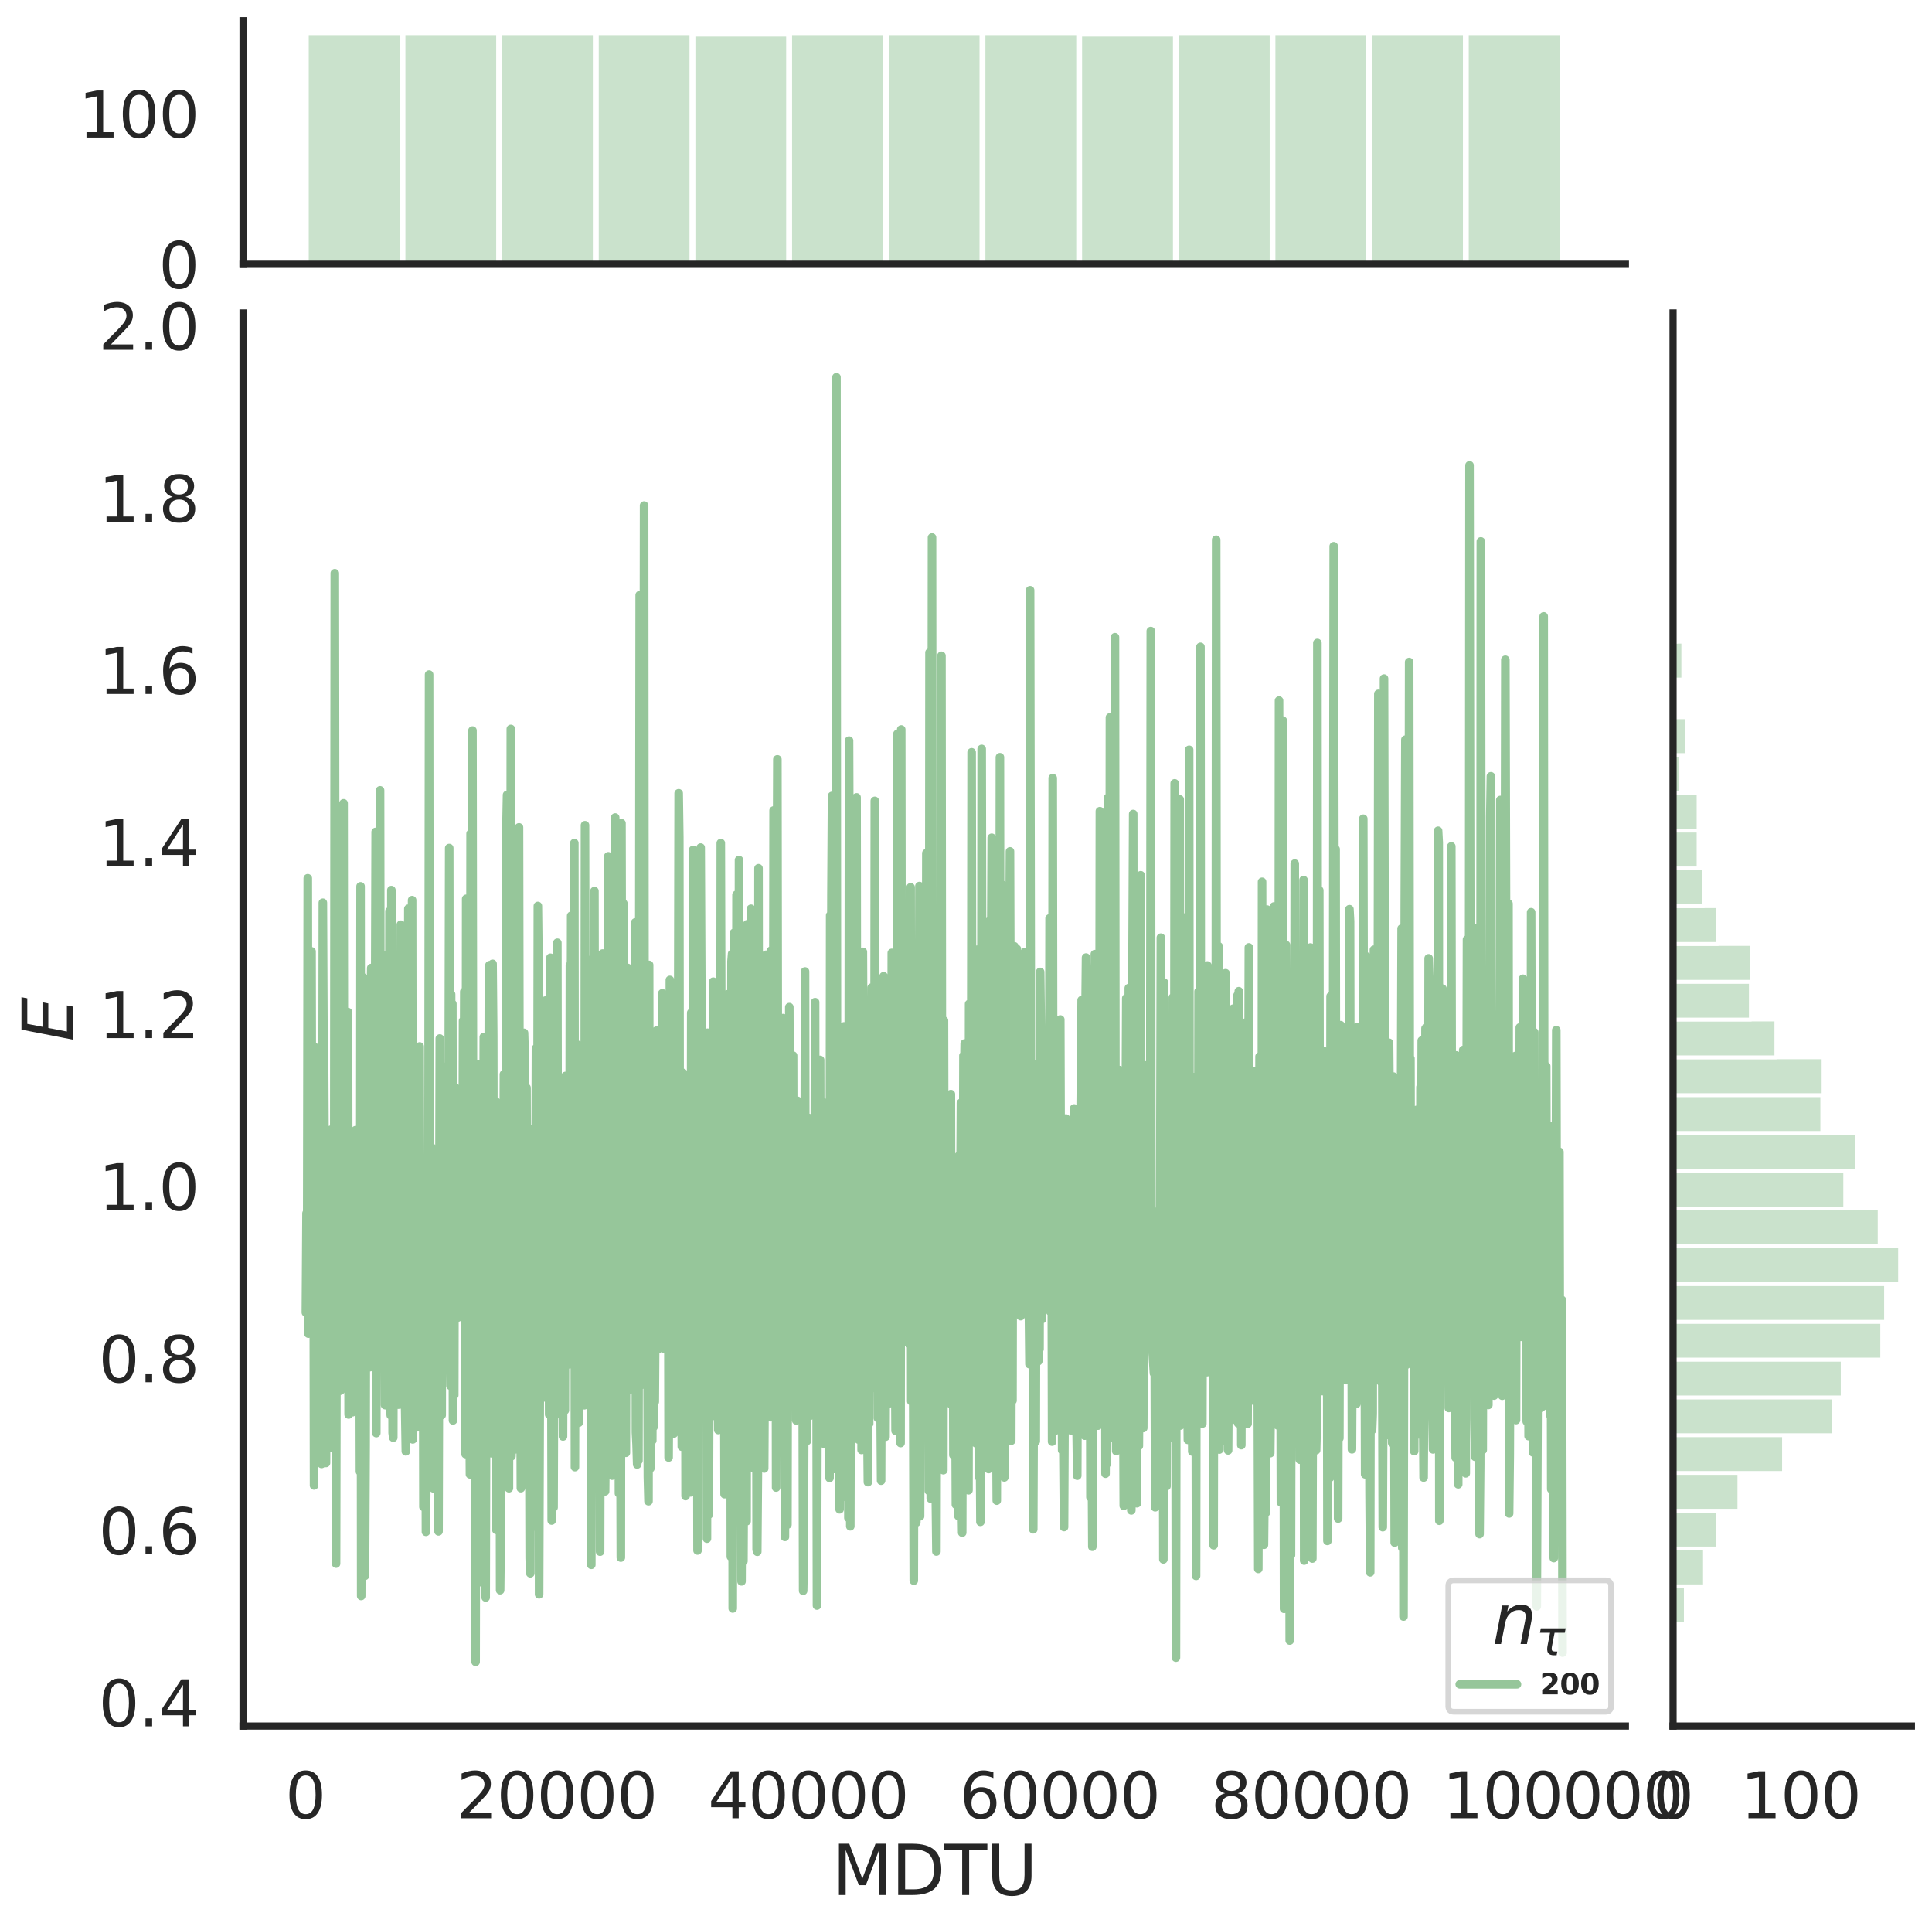 <?xml version="1.0" encoding="utf-8" standalone="no"?>
<!DOCTYPE svg PUBLIC "-//W3C//DTD SVG 1.1//EN"
  "http://www.w3.org/Graphics/SVG/1.1/DTD/svg11.dtd">
<svg height="674.159pt" version="1.1" viewBox="0 0 674.984 674.159" width="674.984pt" xmlns="http://www.w3.org/2000/svg" xmlns:xlink="http://www.w3.org/1999/xlink">
 <defs>
  <style type="text/css">*{stroke-linecap:butt;stroke-linejoin:round;}</style>
 </defs>
 <g id="figure_1">
  <g id="patch_1">
   <path d="M 0 674.159 
L 674.984 674.159 
L 674.984 0 
L 0 0 
z
" style="fill:#ffffff;"/>
  </g>
  <g id="axes_1">
   <g id="patch_2">
    <path d="M 84.914 602.94 
L 567.864 602.94 
L 567.864 109.327 
L 84.914 109.327 
z
" style="fill:none;"/>
   </g>
   <g id="matplotlib.axis_1">
    <g id="xtick_1">
     <g id="text_1">
      <!-- 0 -->
      <g style="fill:#262626;" transform="translate(99.648 635.157)scale(0.22 -0.22)">
       <defs>
        <path d="M 2034 4250 
Q 1547 4250 1301 3770 
Q 1056 3291 1056 2328 
Q 1056 1369 1301 889 
Q 1547 409 2034 409 
Q 2525 409 2770 889 
Q 3016 1369 3016 2328 
Q 3016 3291 2770 3770 
Q 2525 4250 2034 4250 
z
M 2034 4750 
Q 2819 4750 3233 4129 
Q 3647 3509 3647 2328 
Q 3647 1150 3233 529 
Q 2819 -91 2034 -91 
Q 1250 -91 836 529 
Q 422 1150 422 2328 
Q 422 3509 836 4129 
Q 1250 4750 2034 4750 
z
" id="DejaVuSans-30" transform="scale(0.016)"/>
       </defs>
       <use xlink:href="#DejaVuSans-30"/>
      </g>
     </g>
    </g>
    <g id="xtick_2">
     <g id="text_2">
      <!-- 20000 -->
      <g style="fill:#262626;" transform="translate(159.506 635.157)scale(0.22 -0.22)">
       <defs>
        <path d="M 1228 531 
L 3431 531 
L 3431 0 
L 469 0 
L 469 531 
Q 828 903 1448 1529 
Q 2069 2156 2228 2338 
Q 2531 2678 2651 2914 
Q 2772 3150 2772 3378 
Q 2772 3750 2511 3984 
Q 2250 4219 1831 4219 
Q 1534 4219 1204 4116 
Q 875 4013 500 3803 
L 500 4441 
Q 881 4594 1212 4672 
Q 1544 4750 1819 4750 
Q 2544 4750 2975 4387 
Q 3406 4025 3406 3419 
Q 3406 3131 3298 2873 
Q 3191 2616 2906 2266 
Q 2828 2175 2409 1742 
Q 1991 1309 1228 531 
z
" id="DejaVuSans-32" transform="scale(0.016)"/>
       </defs>
       <use xlink:href="#DejaVuSans-32"/>
       <use x="63.623" xlink:href="#DejaVuSans-30"/>
       <use x="127.246" xlink:href="#DejaVuSans-30"/>
       <use x="190.869" xlink:href="#DejaVuSans-30"/>
       <use x="254.492" xlink:href="#DejaVuSans-30"/>
      </g>
     </g>
    </g>
    <g id="xtick_3">
     <g id="text_3">
      <!-- 40000 -->
      <g style="fill:#262626;" transform="translate(247.359 635.157)scale(0.22 -0.22)">
       <defs>
        <path d="M 2419 4116 
L 825 1625 
L 2419 1625 
L 2419 4116 
z
M 2253 4666 
L 3047 4666 
L 3047 1625 
L 3713 1625 
L 3713 1100 
L 3047 1100 
L 3047 0 
L 2419 0 
L 2419 1100 
L 313 1100 
L 313 1709 
L 2253 4666 
z
" id="DejaVuSans-34" transform="scale(0.016)"/>
       </defs>
       <use xlink:href="#DejaVuSans-34"/>
       <use x="63.623" xlink:href="#DejaVuSans-30"/>
       <use x="127.246" xlink:href="#DejaVuSans-30"/>
       <use x="190.869" xlink:href="#DejaVuSans-30"/>
       <use x="254.492" xlink:href="#DejaVuSans-30"/>
      </g>
     </g>
    </g>
    <g id="xtick_4">
     <g id="text_4">
      <!-- 60000 -->
      <g style="fill:#262626;" transform="translate(335.212 635.157)scale(0.22 -0.22)">
       <defs>
        <path d="M 2113 2584 
Q 1688 2584 1439 2293 
Q 1191 2003 1191 1497 
Q 1191 994 1439 701 
Q 1688 409 2113 409 
Q 2538 409 2786 701 
Q 3034 994 3034 1497 
Q 3034 2003 2786 2293 
Q 2538 2584 2113 2584 
z
M 3366 4563 
L 3366 3988 
Q 3128 4100 2886 4159 
Q 2644 4219 2406 4219 
Q 1781 4219 1451 3797 
Q 1122 3375 1075 2522 
Q 1259 2794 1537 2939 
Q 1816 3084 2150 3084 
Q 2853 3084 3261 2657 
Q 3669 2231 3669 1497 
Q 3669 778 3244 343 
Q 2819 -91 2113 -91 
Q 1303 -91 875 529 
Q 447 1150 447 2328 
Q 447 3434 972 4092 
Q 1497 4750 2381 4750 
Q 2619 4750 2861 4703 
Q 3103 4656 3366 4563 
z
" id="DejaVuSans-36" transform="scale(0.016)"/>
       </defs>
       <use xlink:href="#DejaVuSans-36"/>
       <use x="63.623" xlink:href="#DejaVuSans-30"/>
       <use x="127.246" xlink:href="#DejaVuSans-30"/>
       <use x="190.869" xlink:href="#DejaVuSans-30"/>
       <use x="254.492" xlink:href="#DejaVuSans-30"/>
      </g>
     </g>
    </g>
    <g id="xtick_5">
     <g id="text_5">
      <!-- 80000 -->
      <g style="fill:#262626;" transform="translate(423.065 635.157)scale(0.22 -0.22)">
       <defs>
        <path d="M 2034 2216 
Q 1584 2216 1326 1975 
Q 1069 1734 1069 1313 
Q 1069 891 1326 650 
Q 1584 409 2034 409 
Q 2484 409 2743 651 
Q 3003 894 3003 1313 
Q 3003 1734 2745 1975 
Q 2488 2216 2034 2216 
z
M 1403 2484 
Q 997 2584 770 2862 
Q 544 3141 544 3541 
Q 544 4100 942 4425 
Q 1341 4750 2034 4750 
Q 2731 4750 3128 4425 
Q 3525 4100 3525 3541 
Q 3525 3141 3298 2862 
Q 3072 2584 2669 2484 
Q 3125 2378 3379 2068 
Q 3634 1759 3634 1313 
Q 3634 634 3220 271 
Q 2806 -91 2034 -91 
Q 1263 -91 848 271 
Q 434 634 434 1313 
Q 434 1759 690 2068 
Q 947 2378 1403 2484 
z
M 1172 3481 
Q 1172 3119 1398 2916 
Q 1625 2713 2034 2713 
Q 2441 2713 2670 2916 
Q 2900 3119 2900 3481 
Q 2900 3844 2670 4047 
Q 2441 4250 2034 4250 
Q 1625 4250 1398 4047 
Q 1172 3844 1172 3481 
z
" id="DejaVuSans-38" transform="scale(0.016)"/>
       </defs>
       <use xlink:href="#DejaVuSans-38"/>
       <use x="63.623" xlink:href="#DejaVuSans-30"/>
       <use x="127.246" xlink:href="#DejaVuSans-30"/>
       <use x="190.869" xlink:href="#DejaVuSans-30"/>
       <use x="254.492" xlink:href="#DejaVuSans-30"/>
      </g>
     </g>
    </g>
    <g id="xtick_6">
     <g id="text_6">
      <!-- 100000 -->
      <g style="fill:#262626;" transform="translate(503.919 635.157)scale(0.22 -0.22)">
       <defs>
        <path d="M 794 531 
L 1825 531 
L 1825 4091 
L 703 3866 
L 703 4441 
L 1819 4666 
L 2450 4666 
L 2450 531 
L 3481 531 
L 3481 0 
L 794 0 
L 794 531 
z
" id="DejaVuSans-31" transform="scale(0.016)"/>
       </defs>
       <use xlink:href="#DejaVuSans-31"/>
       <use x="63.623" xlink:href="#DejaVuSans-30"/>
       <use x="127.246" xlink:href="#DejaVuSans-30"/>
       <use x="190.869" xlink:href="#DejaVuSans-30"/>
       <use x="254.492" xlink:href="#DejaVuSans-30"/>
       <use x="318.115" xlink:href="#DejaVuSans-30"/>
      </g>
     </g>
    </g>
    <g id="text_7">
     <!-- MDTU -->
     <g style="fill:#262626;" transform="translate(290.683 661.968)scale(0.24 -0.24)">
      <defs>
       <path d="M 628 4666 
L 1569 4666 
L 2759 1491 
L 3956 4666 
L 4897 4666 
L 4897 0 
L 4281 0 
L 4281 4097 
L 3078 897 
L 2444 897 
L 1241 4097 
L 1241 0 
L 628 0 
L 628 4666 
z
" id="DejaVuSans-4d" transform="scale(0.016)"/>
       <path d="M 1259 4147 
L 1259 519 
L 2022 519 
Q 2988 519 3436 956 
Q 3884 1394 3884 2338 
Q 3884 3275 3436 3711 
Q 2988 4147 2022 4147 
L 1259 4147 
z
M 628 4666 
L 1925 4666 
Q 3281 4666 3915 4102 
Q 4550 3538 4550 2338 
Q 4550 1131 3912 565 
Q 3275 0 1925 0 
L 628 0 
L 628 4666 
z
" id="DejaVuSans-44" transform="scale(0.016)"/>
       <path d="M -19 4666 
L 3928 4666 
L 3928 4134 
L 2272 4134 
L 2272 0 
L 1638 0 
L 1638 4134 
L -19 4134 
L -19 4666 
z
" id="DejaVuSans-54" transform="scale(0.016)"/>
       <path d="M 556 4666 
L 1191 4666 
L 1191 1831 
Q 1191 1081 1462 751 
Q 1734 422 2344 422 
Q 2950 422 3222 751 
Q 3494 1081 3494 1831 
L 3494 4666 
L 4128 4666 
L 4128 1753 
Q 4128 841 3676 375 
Q 3225 -91 2344 -91 
Q 1459 -91 1007 375 
Q 556 841 556 1753 
L 556 4666 
z
" id="DejaVuSans-55" transform="scale(0.016)"/>
      </defs>
      <use xlink:href="#DejaVuSans-4d"/>
      <use x="86.279" xlink:href="#DejaVuSans-44"/>
      <use x="163.281" xlink:href="#DejaVuSans-54"/>
      <use x="224.365" xlink:href="#DejaVuSans-55"/>
     </g>
    </g>
   </g>
   <g id="matplotlib.axis_2">
    <g id="ytick_1">
     <g id="text_8">
      <!-- 0.4 -->
      <g style="fill:#262626;" transform="translate(34.428 603.048)scale(0.22 -0.22)">
       <defs>
        <path d="M 684 794 
L 1344 794 
L 1344 0 
L 684 0 
L 684 794 
z
" id="DejaVuSans-2e" transform="scale(0.016)"/>
       </defs>
       <use xlink:href="#DejaVuSans-30"/>
       <use x="63.623" xlink:href="#DejaVuSans-2e"/>
       <use x="95.41" xlink:href="#DejaVuSans-34"/>
      </g>
     </g>
    </g>
    <g id="ytick_2">
     <g id="text_9">
      <!-- 0.6 -->
      <g style="fill:#262626;" transform="translate(34.428 542.939)scale(0.22 -0.22)">
       <use xlink:href="#DejaVuSans-30"/>
       <use x="63.623" xlink:href="#DejaVuSans-2e"/>
       <use x="95.41" xlink:href="#DejaVuSans-36"/>
      </g>
     </g>
    </g>
    <g id="ytick_3">
     <g id="text_10">
      <!-- 0.8 -->
      <g style="fill:#262626;" transform="translate(34.428 482.83)scale(0.22 -0.22)">
       <use xlink:href="#DejaVuSans-30"/>
       <use x="63.623" xlink:href="#DejaVuSans-2e"/>
       <use x="95.41" xlink:href="#DejaVuSans-38"/>
      </g>
     </g>
    </g>
    <g id="ytick_4">
     <g id="text_11">
      <!-- 1.0 -->
      <g style="fill:#262626;" transform="translate(34.428 422.721)scale(0.22 -0.22)">
       <use xlink:href="#DejaVuSans-31"/>
       <use x="63.623" xlink:href="#DejaVuSans-2e"/>
       <use x="95.41" xlink:href="#DejaVuSans-30"/>
      </g>
     </g>
    </g>
    <g id="ytick_5">
     <g id="text_12">
      <!-- 1.2 -->
      <g style="fill:#262626;" transform="translate(34.428 362.613)scale(0.22 -0.22)">
       <use xlink:href="#DejaVuSans-31"/>
       <use x="63.623" xlink:href="#DejaVuSans-2e"/>
       <use x="95.41" xlink:href="#DejaVuSans-32"/>
      </g>
     </g>
    </g>
    <g id="ytick_6">
     <g id="text_13">
      <!-- 1.4 -->
      <g style="fill:#262626;" transform="translate(34.428 302.504)scale(0.22 -0.22)">
       <use xlink:href="#DejaVuSans-31"/>
       <use x="63.623" xlink:href="#DejaVuSans-2e"/>
       <use x="95.41" xlink:href="#DejaVuSans-34"/>
      </g>
     </g>
    </g>
    <g id="ytick_7">
     <g id="text_14">
      <!-- 1.6 -->
      <g style="fill:#262626;" transform="translate(34.428 242.395)scale(0.22 -0.22)">
       <use xlink:href="#DejaVuSans-31"/>
       <use x="63.623" xlink:href="#DejaVuSans-2e"/>
       <use x="95.41" xlink:href="#DejaVuSans-36"/>
      </g>
     </g>
    </g>
    <g id="ytick_8">
     <g id="text_15">
      <!-- 1.8 -->
      <g style="fill:#262626;" transform="translate(34.428 182.287)scale(0.22 -0.22)">
       <use xlink:href="#DejaVuSans-31"/>
       <use x="63.623" xlink:href="#DejaVuSans-2e"/>
       <use x="95.41" xlink:href="#DejaVuSans-38"/>
      </g>
     </g>
    </g>
    <g id="ytick_9">
     <g id="text_16">
      <!-- 2.0 -->
      <g style="fill:#262626;" transform="translate(34.428 122.178)scale(0.22 -0.22)">
       <use xlink:href="#DejaVuSans-32"/>
       <use x="63.623" xlink:href="#DejaVuSans-2e"/>
       <use x="95.41" xlink:href="#DejaVuSans-30"/>
      </g>
     </g>
    </g>
    <g id="text_17">
     <!-- $E$ -->
     <g style="fill:#262626;" transform="translate(25.436 363.813)rotate(-90)scale(0.24 -0.24)">
      <defs>
       <path d="M 1081 4666 
L 4031 4666 
L 3928 4134 
L 1606 4134 
L 1338 2753 
L 3566 2753 
L 3463 2222 
L 1234 2222 
L 909 531 
L 3284 531 
L 3181 0 
L 172 0 
L 1081 4666 
z
" id="DejaVuSans-Oblique-45" transform="scale(0.016)"/>
      </defs>
      <use transform="translate(0 0.094)" xlink:href="#DejaVuSans-Oblique-45"/>
     </g>
    </g>
   </g>
   <g id="line2d_1">
    <path clip-path="url(#pc25e0c9342)" d="M 106.867 458.475 
L 107.086 423.801 
L 107.306 445.148 
L 107.526 306.786 
L 107.745 465.858 
L 107.965 369.511 
L 108.184 390.197 
L 108.404 462.827 
L 108.624 446.44 
L 108.843 332.324 
L 109.063 446.426 
L 109.283 436.352 
L 109.502 380.403 
L 109.722 518.892 
L 109.941 365.762 
L 110.161 384.339 
L 110.381 483.466 
L 110.6 458.834 
L 110.82 461.292 
L 111.04 469.81 
L 111.259 448.93 
L 111.479 501.965 
L 111.918 468.84 
L 112.138 478.004 
L 112.357 511.373 
L 112.577 478.628 
L 112.797 315.336 
L 113.016 365.456 
L 113.236 372.388 
L 113.675 458.652 
L 113.895 511.035 
L 114.114 445.615 
L 114.334 462.464 
L 114.554 447.794 
L 114.773 477.498 
L 114.993 404.302 
L 115.213 504.91 
L 115.432 431.062 
L 115.652 394.61 
L 115.872 505.725 
L 116.091 490.033 
L 116.311 430.966 
L 116.53 433.141 
L 116.75 439.955 
L 116.97 200.232 
L 117.409 546.193 
L 117.629 437.847 
L 118.288 371.516 
L 118.507 482.644 
L 118.727 404.294 
L 118.946 485.774 
L 119.166 419.922 
L 119.386 418.524 
L 119.605 361.843 
L 119.825 344.858 
L 120.045 280.605 
L 120.264 478.675 
L 120.484 464.831 
L 120.923 356.24 
L 121.143 426.277 
L 121.582 353.535 
L 121.802 494.112 
L 122.021 442.612 
L 122.241 476.058 
L 122.461 434.212 
L 122.68 445.506 
L 122.9 415.651 
L 123.119 493.321 
L 123.339 479.798 
L 123.559 397.736 
L 123.778 457.301 
L 123.998 438.629 
L 124.218 394.793 
L 124.437 446.124 
L 124.657 445.528 
L 124.876 490.676 
L 125.535 425.11 
L 125.755 514.032 
L 125.975 309.606 
L 126.194 557.506 
L 126.414 481.043 
L 126.634 463.437 
L 126.853 341.405 
L 127.512 550.46 
L 127.732 504.789 
L 127.951 384.838 
L 128.391 451.609 
L 128.61 400.972 
L 128.83 416.219 
L 129.049 379.243 
L 129.269 477.562 
L 129.489 350.765 
L 129.708 338.132 
L 129.928 414.081 
L 130.148 430.106 
L 130.367 356.758 
L 130.587 359.155 
L 130.807 381.108 
L 131.026 362.672 
L 131.246 290.606 
L 131.465 500.601 
L 131.685 389.159 
L 131.905 459.661 
L 132.124 452.859 
L 132.344 440.768 
L 132.783 276.066 
L 133.003 439.777 
L 133.222 461.603 
L 133.442 454.416 
L 133.662 333.521 
L 133.881 335.989 
L 134.101 335.259 
L 134.54 490.831 
L 134.76 411.921 
L 134.98 455.604 
L 135.199 377.888 
L 135.419 491.097 
L 135.638 414.411 
L 135.858 481.767 
L 136.078 318.282 
L 136.297 490.814 
L 136.517 494.399 
L 136.737 310.922 
L 137.176 500.516 
L 137.396 502.187 
L 137.615 407.535 
L 137.835 481.751 
L 138.054 408.026 
L 138.274 483.737 
L 138.494 344.206 
L 138.713 489.443 
L 138.933 369.596 
L 139.153 490.675 
L 139.372 483.128 
L 139.592 467.706 
L 139.811 412.603 
L 140.031 323.012 
L 140.251 484.636 
L 140.47 335.243 
L 140.91 402.37 
L 141.129 491.146 
L 141.349 479.225 
L 141.788 506.974 
L 142.008 452.725 
L 142.227 366.64 
L 142.447 465.088 
L 142.667 317.417 
L 143.106 456.401 
L 143.326 343.383 
L 143.545 427.986 
L 143.765 426.641 
L 143.984 314.424 
L 144.204 502.799 
L 144.424 409.77 
L 144.643 462.096 
L 144.863 437.937 
L 145.302 414.398 
L 145.742 494.243 
L 145.961 498.555 
L 146.181 383.897 
L 146.4 386.79 
L 146.62 365.534 
L 146.84 466.305 
L 147.059 447.119 
L 147.279 485.738 
L 147.499 425.323 
L 147.718 420.021 
L 147.938 526.382 
L 148.157 459.199 
L 148.597 450.228 
L 148.816 535.088 
L 149.256 467.436 
L 149.695 409.877 
L 149.915 235.627 
L 150.134 468.451 
L 150.354 401.386 
L 150.573 400.518 
L 150.793 464.227 
L 151.013 435.526 
L 151.232 428.599 
L 151.452 519.926 
L 151.672 512.367 
L 151.891 466.537 
L 152.111 494.226 
L 152.331 407.107 
L 152.55 502.115 
L 152.77 435.311 
L 153.209 534.932 
L 153.648 362.755 
L 153.868 442.306 
L 154.088 447.114 
L 154.307 494.332 
L 154.527 372.481 
L 154.746 387.764 
L 154.966 474.871 
L 155.186 410.375 
L 155.405 450.039 
L 155.625 420.465 
L 155.845 435.163 
L 156.064 428.175 
L 156.284 428.604 
L 156.504 398.045 
L 156.723 394.139 
L 156.943 296.228 
L 157.162 465.407 
L 157.382 484.071 
L 157.602 347.333 
L 157.821 431.224 
L 158.041 350.633 
L 158.261 496.176 
L 158.48 471.682 
L 158.7 487.358 
L 158.919 379.745 
L 159.139 399.834 
L 159.359 397.106 
L 159.578 398.747 
L 159.798 405.013 
L 160.018 460.223 
L 160.237 407.207 
L 160.457 412.872 
L 160.677 444.486 
L 160.896 457.065 
L 161.116 386.521 
L 161.335 405.494 
L 161.555 448.559 
L 161.775 356.607 
L 161.994 404.482 
L 162.214 346.391 
L 162.434 379.844 
L 162.653 507.923 
L 162.873 313.967 
L 163.092 456.02 
L 163.312 371.841 
L 163.532 461.186 
L 163.751 374.553 
L 163.971 482.173 
L 164.191 515.014 
L 164.41 291.193 
L 164.63 434.219 
L 164.85 423.421 
L 165.069 255.176 
L 165.289 420.86 
L 165.508 383.891 
L 165.728 491.912 
L 165.948 446.216 
L 166.167 580.503 
L 166.387 448.439 
L 166.607 478.03 
L 166.826 405.147 
L 167.046 456.233 
L 167.266 371.789 
L 167.485 410.012 
L 167.705 420.237 
L 167.924 487.489 
L 168.364 431.221 
L 168.583 552.873 
L 169.023 362.233 
L 169.242 473.862 
L 169.462 432.1 
L 169.681 558.018 
L 170.121 368.446 
L 170.34 481.245 
L 170.56 486.129 
L 170.78 352.082 
L 170.999 337.154 
L 171.219 472.266 
L 171.439 460.188 
L 171.658 507.638 
L 172.097 336.677 
L 172.317 361.952 
L 172.537 486.769 
L 172.976 441.694 
L 173.196 384.68 
L 173.415 534.425 
L 173.635 418.772 
L 173.854 416.543 
L 174.074 386.496 
L 174.294 465.163 
L 174.513 406.998 
L 174.733 555.484 
L 174.953 535.022 
L 175.172 462.833 
L 175.392 460.969 
L 175.831 450.827 
L 176.051 375.253 
L 176.27 512.167 
L 176.49 411.669 
L 176.71 445.826 
L 176.929 289.427 
L 177.149 277.675 
L 177.369 418.313 
L 177.588 375.221 
L 177.808 519.864 
L 178.027 319.447 
L 178.247 461.908 
L 178.467 254.616 
L 178.686 508.692 
L 178.906 498.949 
L 179.126 394.039 
L 179.345 499.808 
L 179.785 424.98 
L 180.004 506.289 
L 180.443 436.886 
L 180.663 428.617 
L 180.883 356.685 
L 181.102 341.383 
L 181.322 289.008 
L 181.542 407.933 
L 181.981 519.836 
L 182.2 489.973 
L 182.42 430.58 
L 182.64 457.967 
L 182.859 512.401 
L 183.079 360.79 
L 183.299 367.921 
L 183.518 429.627 
L 183.738 421.175 
L 183.958 379.974 
L 184.177 462.232 
L 184.397 472.32 
L 184.616 394.2 
L 185.056 544.307 
L 185.275 549.572 
L 185.495 399.493 
L 185.715 461.909 
L 185.934 478.657 
L 186.154 434.248 
L 186.374 429.782 
L 186.593 533.243 
L 186.813 397.882 
L 187.032 430.042 
L 187.252 366.195 
L 187.472 476.382 
L 187.691 447.121 
L 187.911 316.467 
L 188.131 336.333 
L 188.35 556.927 
L 188.789 422.787 
L 189.009 386.285 
L 189.229 476.364 
L 189.448 387.326 
L 189.888 457.021 
L 190.107 357.289 
L 190.327 488.125 
L 190.547 349.516 
L 190.766 461.336 
L 191.205 425.378 
L 191.425 418.548 
L 191.645 393.094 
L 191.864 494.102 
L 192.304 334.553 
L 192.743 531.145 
L 192.962 358.68 
L 193.402 526.572 
L 193.621 456.526 
L 193.841 336.853 
L 194.061 459.084 
L 194.28 464.438 
L 194.5 494.074 
L 194.72 329.312 
L 194.939 476.352 
L 195.159 470.318 
L 195.378 474.073 
L 195.598 453.363 
L 195.818 466.904 
L 196.037 430.427 
L 196.257 479.702 
L 196.477 417.027 
L 196.696 501.775 
L 196.916 432.634 
L 197.355 492.656 
L 197.575 375.84 
L 197.794 440.32 
L 198.014 450.252 
L 198.234 444.673 
L 198.453 466.449 
L 198.673 420.36 
L 198.893 476.57 
L 199.112 337.171 
L 199.332 427.855 
L 199.551 319.899 
L 199.771 380.791 
L 199.991 371.578 
L 200.21 438.425 
L 200.43 435.365 
L 200.65 294.491 
L 200.869 512.479 
L 201.089 391.102 
L 201.309 457.153 
L 201.528 474.557 
L 201.748 399.731 
L 201.967 365.01 
L 202.187 496.973 
L 202.626 394.485 
L 202.846 444.358 
L 203.066 431.218 
L 203.285 378.837 
L 203.724 489.349 
L 203.944 402.587 
L 204.164 490.882 
L 204.383 288.254 
L 204.603 439.541 
L 204.823 468.129 
L 205.262 343.976 
L 205.482 451.481 
L 205.701 335.333 
L 205.921 379.674 
L 206.14 369.231 
L 206.36 439.677 
L 206.58 546.619 
L 206.799 426.95 
L 207.019 468.64 
L 207.239 358.984 
L 207.458 431.888 
L 207.678 311.259 
L 207.897 447.171 
L 208.117 459.822 
L 208.337 430.593 
L 208.556 445.159 
L 208.776 436.995 
L 208.996 455.221 
L 209.215 375.661 
L 209.435 379.584 
L 209.655 542.012 
L 209.874 436.344 
L 210.094 417.496 
L 210.533 333.08 
L 210.753 468.776 
L 210.972 376.282 
L 211.412 520.941 
L 211.631 496.858 
L 211.851 427.183 
L 212.07 428.517 
L 212.29 469.17 
L 212.51 299.121 
L 212.729 384.118 
L 213.169 481.677 
L 213.388 415.205 
L 213.608 390.102 
L 213.828 515.464 
L 214.047 397.431 
L 214.267 450.052 
L 214.486 378.665 
L 214.706 398.91 
L 214.926 285.563 
L 215.145 486.251 
L 215.365 473.682 
L 215.585 488.443 
L 215.804 386.839 
L 216.024 434.908 
L 216.243 521.664 
L 216.463 413.693 
L 216.902 544.092 
L 217.122 287.565 
L 217.342 391.618 
L 217.561 424.897 
L 217.781 315.582 
L 218.001 441.169 
L 218.22 461.995 
L 218.44 365.984 
L 218.659 507.477 
L 218.879 399.627 
L 219.099 464.287 
L 219.318 338.111 
L 219.538 342.152 
L 219.758 485.56 
L 219.977 445.024 
L 220.197 468.675 
L 220.417 378.742 
L 220.636 358.546 
L 220.856 358.8 
L 221.075 482.997 
L 221.295 460.46 
L 221.734 397.369 
L 221.954 322.218 
L 222.174 500.316 
L 222.393 504.479 
L 222.613 511.554 
L 222.832 495.819 
L 223.052 510.206 
L 223.272 396.026 
L 223.491 207.868 
L 223.931 483.849 
L 224.15 391.348 
L 224.37 447.253 
L 224.59 406.79 
L 224.809 338.163 
L 225.029 176.591 
L 225.248 461.485 
L 225.468 443.891 
L 225.688 444.28 
L 225.907 431.506 
L 226.127 438.055 
L 226.347 515.826 
L 226.566 524.408 
L 226.786 337.066 
L 227.005 486.11 
L 227.225 512.916 
L 227.445 498.851 
L 227.664 443.679 
L 227.884 503.205 
L 228.104 434.802 
L 228.323 498.475 
L 228.543 424.056 
L 228.763 489.67 
L 228.982 457.355 
L 229.202 461.265 
L 229.421 359.982 
L 229.641 400.174 
L 229.861 373.964 
L 230.08 471.184 
L 230.3 445.599 
L 230.52 436.823 
L 230.739 381.282 
L 230.959 361.893 
L 231.178 447.066 
L 231.398 346.964 
L 231.618 427.617 
L 231.837 431.485 
L 232.057 380.426 
L 232.277 471.251 
L 232.496 387.016 
L 232.716 443.596 
L 232.936 412.895 
L 233.155 463.707 
L 233.375 390.956 
L 233.594 509.122 
L 233.814 464.764 
L 234.034 342.304 
L 234.253 456.814 
L 234.693 360.208 
L 235.352 500.8 
L 235.571 423.074 
L 235.791 396.197 
L 236.01 475.352 
L 236.23 417.153 
L 236.45 486.082 
L 236.669 401.248 
L 236.889 380.948 
L 237.109 277.094 
L 237.328 292.521 
L 237.548 469.263 
L 237.767 418.019 
L 237.987 450.632 
L 238.207 505.339 
L 238.426 401.472 
L 238.646 374.778 
L 238.866 434.803 
L 239.085 452.358 
L 239.305 397.607 
L 239.525 522.6 
L 239.744 506.292 
L 239.964 510.516 
L 240.183 428.156 
L 240.403 466.847 
L 240.623 389.909 
L 240.842 420.519 
L 241.062 508.505 
L 241.282 521.322 
L 241.501 353.769 
L 241.721 441.853 
L 241.94 421.378 
L 242.16 296.865 
L 242.38 388.429 
L 242.599 359.397 
L 242.819 379.132 
L 243.039 465.35 
L 243.258 456.379 
L 243.478 403.286 
L 243.698 541.609 
L 243.917 487.743 
L 244.137 465.977 
L 244.356 349.035 
L 244.576 308.942 
L 244.796 296.068 
L 245.015 343.92 
L 245.235 422.812 
L 245.455 449.296 
L 245.674 436.827 
L 245.894 396.507 
L 246.113 391.995 
L 246.553 477.604 
L 246.772 404.549 
L 246.992 537.47 
L 247.212 360.756 
L 247.431 494.658 
L 247.651 529.077 
L 247.871 456.647 
L 248.09 438.358 
L 248.31 495.002 
L 248.529 419.058 
L 248.749 396.635 
L 248.969 410.01 
L 249.188 342.909 
L 249.408 467.313 
L 249.628 423.072 
L 249.847 483.421 
L 250.067 452.392 
L 250.287 371.367 
L 250.726 460.293 
L 250.945 499.527 
L 251.165 468.131 
L 251.385 417.565 
L 251.604 499.384 
L 251.824 294.488 
L 252.044 374.119 
L 252.263 407.281 
L 252.483 477.148 
L 252.702 355.883 
L 253.142 521.942 
L 253.361 351.613 
L 253.801 426.624 
L 254.02 487.141 
L 254.24 347.306 
L 254.46 383.738 
L 254.679 349.17 
L 254.899 477.959 
L 255.118 422.59 
L 255.338 543.778 
L 255.558 335.799 
L 255.777 333.168 
L 255.997 561.871 
L 256.217 380.115 
L 256.436 325.86 
L 256.656 403.119 
L 256.875 377.674 
L 257.095 485.208 
L 257.315 312.551 
L 257.754 490.941 
L 257.974 521.682 
L 258.193 300.412 
L 258.413 456.248 
L 258.633 483.399 
L 258.852 440.721 
L 259.072 552.397 
L 259.291 493.88 
L 259.511 504.716 
L 259.731 545.346 
L 259.95 500.899 
L 260.17 355.362 
L 260.609 475.817 
L 260.829 531.393 
L 261.048 322.862 
L 261.268 468.583 
L 261.488 448.396 
L 261.707 485.182 
L 261.927 468.707 
L 262.147 499.777 
L 262.366 317.44 
L 262.586 467.755 
L 262.806 346.028 
L 263.025 512.679 
L 263.464 372.868 
L 263.684 374.577 
L 263.904 427.78 
L 264.123 398.524 
L 264.343 541.316 
L 264.563 542.049 
L 264.782 514.438 
L 265.002 303.283 
L 265.221 482.392 
L 265.441 480.189 
L 265.661 433.865 
L 265.88 428.261 
L 266.1 402.132 
L 266.539 480.235 
L 266.759 442.323 
L 266.979 512.971 
L 267.418 433.486 
L 267.637 333.513 
L 267.857 377.387 
L 268.077 480.563 
L 268.296 396.871 
L 268.516 436.807 
L 268.736 381.161 
L 268.955 472.698 
L 269.175 495.056 
L 269.395 332.046 
L 269.614 431.401 
L 269.834 402.088 
L 270.053 429.234 
L 270.273 283.107 
L 270.493 450.127 
L 270.932 339.649 
L 271.152 519.615 
L 271.371 326.875 
L 271.591 265.251 
L 271.81 416.026 
L 272.03 444.012 
L 272.25 440.239 
L 272.469 400.804 
L 272.689 462.643 
L 272.909 464.931 
L 273.348 372.875 
L 273.568 355.638 
L 273.787 379.73 
L 274.007 435.482 
L 274.226 536.864 
L 274.446 403.226 
L 274.885 413.326 
L 275.105 532.587 
L 275.325 402.743 
L 275.544 479.522 
L 275.764 351.795 
L 275.983 418.228 
L 276.203 395.266 
L 276.423 454.514 
L 276.642 482.599 
L 276.862 388.463 
L 277.082 368.744 
L 277.301 479.526 
L 277.521 470.378 
L 277.741 396.624 
L 277.96 394.866 
L 278.18 496.17 
L 278.399 493.834 
L 278.619 384.524 
L 278.839 385.226 
L 279.058 481.499 
L 279.278 392.26 
L 279.498 467.87 
L 279.717 470.629 
L 279.937 442.833 
L 280.156 436.221 
L 280.376 458.868 
L 280.596 555.697 
L 280.815 543.168 
L 281.035 480.426 
L 281.255 339.344 
L 281.474 501.107 
L 281.694 427.042 
L 281.914 503.354 
L 282.133 433.039 
L 282.353 446.133 
L 282.572 390.522 
L 282.792 494.697 
L 283.012 408.925 
L 283.231 405.701 
L 283.451 398.56 
L 283.671 482.02 
L 283.89 459.84 
L 284.11 494.055 
L 284.33 485.189 
L 284.549 468.805 
L 284.769 350.074 
L 284.988 493.21 
L 285.208 432.772 
L 285.428 560.845 
L 285.867 378.54 
L 286.306 479.157 
L 286.526 370.241 
L 286.745 478.868 
L 286.965 503.931 
L 287.185 384.624 
L 287.624 500.72 
L 287.844 504.318 
L 288.063 445.083 
L 288.283 468.99 
L 288.503 438.424 
L 288.722 456.336 
L 288.942 417.17 
L 289.161 431.493 
L 289.601 503.543 
L 289.82 516.266 
L 290.04 319.754 
L 290.26 395.751 
L 290.479 312.636 
L 290.699 278.023 
L 290.918 382.678 
L 291.138 278.477 
L 291.358 513.12 
L 291.577 409.8 
L 291.797 381.324 
L 292.017 445.046 
L 292.236 131.764 
L 292.456 439.514 
L 292.676 508.901 
L 292.895 435.841 
L 293.115 419.882 
L 293.334 527.229 
L 293.554 458.339 
L 293.774 521.792 
L 293.993 495.708 
L 294.213 522.967 
L 294.433 439.944 
L 294.652 464.461 
L 294.872 358.537 
L 295.091 515.683 
L 295.531 364.636 
L 295.75 419.233 
L 295.97 408.24 
L 296.19 374.341 
L 296.409 530.198 
L 296.629 258.7 
L 296.849 326.052 
L 297.068 533.163 
L 297.288 444.535 
L 297.507 428.619 
L 297.727 384.303 
L 297.947 471.853 
L 298.166 488.979 
L 298.386 321.939 
L 298.825 461.744 
L 299.045 468.515 
L 299.265 278.54 
L 299.484 469.58 
L 299.704 371.54 
L 299.923 502.846 
L 300.143 359.567 
L 300.363 488.003 
L 300.582 361.217 
L 300.802 370.178 
L 301.022 506.494 
L 301.461 332.49 
L 301.68 384.989 
L 301.9 408.101 
L 302.12 414.993 
L 302.339 483.822 
L 302.559 468.956 
L 302.779 388.606 
L 302.998 494.841 
L 303.218 517.736 
L 303.438 349.147 
L 303.657 497.299 
L 303.877 430.688 
L 304.096 409.569 
L 304.316 452.155 
L 304.536 344.961 
L 304.755 435.699 
L 304.975 393.568 
L 305.195 426.966 
L 305.414 484.807 
L 305.634 279.749 
L 305.853 403.374 
L 306.073 438.849 
L 306.512 350.542 
L 306.732 495.396 
L 307.171 373.534 
L 307.391 411.034 
L 307.611 487.55 
L 307.83 517.214 
L 308.269 363.805 
L 308.489 425.081 
L 308.709 341.01 
L 308.928 371.407 
L 309.148 463.718 
L 309.368 501.882 
L 309.587 446.014 
L 310.026 430.708 
L 310.246 373.322 
L 310.466 407.032 
L 310.685 490.222 
L 310.905 473.144 
L 311.125 348.735 
L 311.344 475.434 
L 311.564 332.856 
L 311.784 461.182 
L 312.003 472.919 
L 312.223 390.517 
L 312.442 371.403 
L 312.662 461.259 
L 312.882 499.798 
L 313.101 366.941 
L 313.321 434.766 
L 313.541 256.347 
L 313.76 456.063 
L 313.98 387.236 
L 314.199 371.933 
L 314.419 382.453 
L 314.639 504.077 
L 314.858 254.806 
L 315.078 433.016 
L 315.298 435.614 
L 315.517 443.661 
L 315.737 443.979 
L 315.957 454.344 
L 316.176 421.078 
L 316.396 332.61 
L 316.615 442.797 
L 316.835 454.668 
L 317.055 378.19 
L 317.274 403.52 
L 317.494 469.31 
L 317.933 441.099 
L 318.153 309.938 
L 318.373 489.474 
L 318.592 461.827 
L 318.812 408.667 
L 319.251 552.144 
L 319.471 457.764 
L 319.69 520.036 
L 319.91 457.756 
L 320.13 531.85 
L 320.349 394.188 
L 320.788 465.931 
L 321.228 309.497 
L 321.447 529.672 
L 321.887 311.494 
L 322.106 352.342 
L 322.326 321.119 
L 322.546 350.963 
L 322.765 492.418 
L 322.985 392.492 
L 323.204 404.618 
L 323.424 404.771 
L 323.644 298.031 
L 323.863 445.723 
L 324.083 343.165 
L 324.303 348.525 
L 324.522 520.793 
L 324.742 227.937 
L 325.181 523.507 
L 325.401 405.062 
L 325.62 187.745 
L 325.84 441.848 
L 326.06 462.818 
L 326.279 399.662 
L 326.499 379.38 
L 326.719 503.191 
L 327.158 541.976 
L 327.597 345.076 
L 327.817 448.113 
L 328.036 342.662 
L 328.256 434.047 
L 328.695 336.679 
L 328.915 229.07 
L 329.134 444.17 
L 329.354 470.669 
L 329.574 513.56 
L 329.793 356.49 
L 330.013 459.09 
L 330.233 450.738 
L 330.452 456.748 
L 330.672 440.363 
L 330.892 487.433 
L 331.111 431.698 
L 331.331 421.945 
L 331.77 389.27 
L 331.99 447.884 
L 332.209 382.189 
L 332.429 490.716 
L 332.649 406.246 
L 332.868 422.621 
L 333.088 508.256 
L 333.308 475.491 
L 333.527 461.764 
L 333.747 475.888 
L 333.966 525.587 
L 334.186 452.259 
L 334.406 454.602 
L 334.625 441.063 
L 334.845 529.583 
L 335.065 403.663 
L 335.284 432.868 
L 335.504 423.253 
L 335.723 385.257 
L 335.943 520.804 
L 336.163 535.381 
L 336.602 368.744 
L 336.822 378.425 
L 337.041 364.496 
L 337.261 458.058 
L 337.481 452.636 
L 337.7 379.107 
L 337.92 419.244 
L 338.139 406.893 
L 338.359 520.579 
L 338.579 350.683 
L 339.018 385.548 
L 339.238 435.903 
L 339.457 262.783 
L 339.677 399.119 
L 339.896 431.326 
L 340.116 424.115 
L 340.336 420.958 
L 340.555 355.029 
L 340.775 365.504 
L 340.995 504.172 
L 341.214 384.483 
L 341.434 331.739 
L 341.654 466.563 
L 341.873 475.806 
L 342.093 516.066 
L 342.312 497.749 
L 342.532 531.604 
L 342.752 456.763 
L 342.971 261.601 
L 343.191 381.254 
L 343.411 435.092 
L 343.63 446.884 
L 343.85 391.499 
L 344.289 467.054 
L 344.509 353.677 
L 344.948 399.866 
L 345.168 410.925 
L 345.387 513.159 
L 345.607 452.523 
L 345.827 321.598 
L 346.046 484.689 
L 346.266 336.346 
L 346.485 292.634 
L 346.705 323.854 
L 346.925 476.247 
L 347.144 447.492 
L 347.364 485.412 
L 347.584 459.282 
L 347.803 349.353 
L 348.023 487.895 
L 348.243 524.195 
L 348.462 436.729 
L 348.682 455.944 
L 348.901 373.407 
L 349.121 458.647 
L 349.341 264.508 
L 349.56 485.244 
L 349.78 400.785 
L 350 409.231 
L 350.219 309.089 
L 350.439 378.459 
L 350.658 401.865 
L 350.878 516.081 
L 351.098 400.005 
L 351.317 491.034 
L 351.757 356.13 
L 351.976 387.47 
L 352.196 450.749 
L 352.635 333.166 
L 352.855 297.387 
L 353.074 371.788 
L 353.294 503.259 
L 353.514 404.116 
L 353.733 489.251 
L 353.953 363.666 
L 354.173 359.859 
L 354.392 330.558 
L 354.612 456.675 
L 354.831 391.743 
L 355.051 431.062 
L 355.271 331.477 
L 355.49 411.472 
L 355.71 346.994 
L 355.93 351.02 
L 356.149 445.906 
L 356.369 428.04 
L 356.589 459.743 
L 356.808 427.188 
L 357.028 419.984 
L 357.247 348.268 
L 357.467 451.289 
L 357.687 379.61 
L 357.906 390.007 
L 358.126 332.514 
L 358.346 396.474 
L 358.565 388.311 
L 358.785 420.57 
L 359.004 385.196 
L 359.224 376.898 
L 359.444 455.418 
L 359.663 476.526 
L 359.883 206.168 
L 360.322 470.511 
L 360.762 414.827 
L 360.981 534.207 
L 361.201 478.493 
L 361.42 371.766 
L 361.64 465.646 
L 361.86 503.455 
L 362.079 388.457 
L 362.519 463.269 
L 362.738 475.474 
L 362.958 468.791 
L 363.177 471.26 
L 363.397 339.5 
L 363.617 358.324 
L 363.836 454.222 
L 364.056 460.802 
L 364.276 423.424 
L 364.495 429.469 
L 364.715 399.33 
L 364.935 439.488 
L 365.154 366.45 
L 365.374 428.379 
L 365.593 397.492 
L 365.813 416.865 
L 366.033 407.919 
L 366.252 432.235 
L 366.472 430.606 
L 366.692 320.796 
L 366.911 458.131 
L 367.351 399.818 
L 367.57 503.58 
L 367.79 271.788 
L 368.009 434.602 
L 368.229 400.509 
L 368.449 499.937 
L 368.668 371.36 
L 368.888 357.111 
L 369.327 477.249 
L 369.766 388.595 
L 369.986 496.984 
L 370.206 374.174 
L 370.425 356.119 
L 370.645 427.36 
L 370.865 420.069 
L 371.084 506.597 
L 371.304 449.101 
L 371.524 508.072 
L 371.743 533.416 
L 372.402 390.723 
L 372.622 421.353 
L 372.841 422.694 
L 373.061 454.276 
L 373.281 406.245 
L 373.5 401.37 
L 373.72 472.287 
L 373.939 442.71 
L 374.159 499.686 
L 374.379 465.048 
L 374.598 490.066 
L 374.818 483.771 
L 375.038 410.367 
L 375.257 387.199 
L 375.477 423.571 
L 375.697 435.304 
L 375.916 425.996 
L 376.136 499.61 
L 376.355 515.487 
L 376.575 455.655 
L 376.795 446.065 
L 377.014 461.504 
L 377.234 413.239 
L 377.454 398.078 
L 377.893 349.352 
L 378.112 463.894 
L 378.332 463.244 
L 378.552 456.727 
L 378.771 491.767 
L 378.991 501.507 
L 379.211 356.015 
L 379.43 334.485 
L 379.65 346.195 
L 379.87 393.062 
L 380.089 488.098 
L 380.309 459.005 
L 380.528 476.263 
L 380.748 420.032 
L 380.968 522.999 
L 381.187 460.305 
L 381.627 540.3 
L 381.846 421.423 
L 382.066 423.233 
L 382.505 333.29 
L 382.725 419.832 
L 382.944 374.937 
L 383.164 482.321 
L 383.384 454.16 
L 383.603 497.996 
L 383.823 364.94 
L 384.043 432.05 
L 384.262 283.356 
L 384.482 431.107 
L 384.701 416.368 
L 384.921 490.844 
L 385.141 435.456 
L 385.36 452.304 
L 385.58 419.549 
L 385.8 424.138 
L 386.019 378.73 
L 386.239 514.783 
L 386.459 472.982 
L 386.678 511.348 
L 387.117 278.665 
L 387.337 460.46 
L 387.557 452.935 
L 387.776 250.59 
L 387.996 315.52 
L 388.216 344.394 
L 388.435 329.393 
L 388.655 502.242 
L 389.094 452.908 
L 389.314 373.249 
L 389.533 222.587 
L 389.753 454.442 
L 389.973 506.876 
L 390.192 383.744 
L 390.412 487.206 
L 390.632 438.967 
L 390.851 433.943 
L 391.071 373.788 
L 391.29 418.922 
L 391.51 427.771 
L 391.949 422.065 
L 392.169 379.189 
L 392.389 478.886 
L 392.608 526.001 
L 392.828 416.584 
L 393.047 446.088 
L 393.487 348.69 
L 394.146 443.854 
L 394.365 345.135 
L 394.585 497.084 
L 394.805 445.501 
L 395.024 472.07 
L 395.244 527.614 
L 395.463 452.22 
L 395.683 331.44 
L 395.903 284.332 
L 396.122 504.905 
L 396.342 407.168 
L 396.562 525.078 
L 396.781 430.284 
L 397.001 431.22 
L 397.221 525.107 
L 397.44 397.247 
L 397.66 474.315 
L 397.879 505.093 
L 398.099 472.704 
L 398.319 498.082 
L 398.538 305.746 
L 398.758 489.419 
L 398.978 389.877 
L 399.417 498.825 
L 399.636 454.42 
L 399.856 386.874 
L 400.076 372.154 
L 400.515 399.826 
L 400.735 470.809 
L 400.954 466.398 
L 401.174 431.497 
L 401.394 445.8 
L 401.613 421.664 
L 401.833 412.813 
L 402.052 220.418 
L 402.272 444.967 
L 402.492 448.107 
L 402.711 472.622 
L 403.151 479.707 
L 403.37 452.047 
L 403.59 526.515 
L 403.809 426.747 
L 404.029 463.678 
L 404.249 469.069 
L 404.468 485.413 
L 404.908 422.791 
L 405.127 508.852 
L 405.567 327.533 
L 405.786 433.637 
L 406.006 407.345 
L 406.225 434.882 
L 406.445 544.713 
L 406.665 343.187 
L 406.884 447.287 
L 407.104 399.319 
L 407.324 386.776 
L 407.543 519.162 
L 407.763 421.887 
L 407.982 438.634 
L 408.202 400.136 
L 408.422 490.852 
L 408.861 464.417 
L 409.081 450.606 
L 409.3 454.26 
L 409.52 502.275 
L 409.74 348.447 
L 409.959 465.564 
L 410.179 461.536 
L 410.398 273.629 
L 410.838 579.039 
L 411.057 412.822 
L 411.277 442.708 
L 411.497 383.656 
L 411.716 451.471 
L 411.936 462.03 
L 412.155 279.238 
L 412.375 497.972 
L 412.595 464.169 
L 412.814 320.157 
L 413.034 327.26 
L 413.473 476.289 
L 413.693 497.296 
L 413.913 441.361 
L 414.132 432.998 
L 414.571 489.179 
L 414.791 477.578 
L 415.011 502.961 
L 415.23 462.693 
L 415.45 261.908 
L 415.67 485.936 
L 415.889 401.222 
L 416.109 396.345 
L 416.548 507.043 
L 416.768 440.128 
L 416.987 469.277 
L 417.207 376.239 
L 417.427 446.762 
L 417.646 421.852 
L 417.866 550.481 
L 418.086 406.341 
L 418.305 463.664 
L 418.525 476.889 
L 418.744 346.319 
L 418.964 382.315 
L 419.184 445.116 
L 419.403 225.944 
L 419.623 466.322 
L 419.843 415.455 
L 420.062 497.278 
L 420.502 344.568 
L 420.721 373.503 
L 420.941 370.294 
L 421.6 479.334 
L 421.819 337.259 
L 422.039 465.97 
L 422.259 479.259 
L 422.478 362.514 
L 422.698 341.915 
L 422.917 441.082 
L 423.137 456.36 
L 423.357 410.924 
L 423.576 459.885 
L 423.796 465.694 
L 424.016 539.794 
L 424.235 390.531 
L 424.455 421.921 
L 424.675 479.041 
L 424.894 188.525 
L 425.114 470.466 
L 425.333 361.22 
L 425.553 419.725 
L 425.773 330.571 
L 425.992 506.346 
L 426.212 366.379 
L 426.432 426.425 
L 426.651 376.225 
L 426.871 423.459 
L 427.09 420.91 
L 427.31 430.522 
L 427.53 457.038 
L 427.749 341.298 
L 427.969 426.811 
L 428.189 339.951 
L 428.408 450.246 
L 428.628 503.634 
L 428.848 376.966 
L 429.067 506.627 
L 429.287 469.19 
L 429.506 462.175 
L 429.726 370.303 
L 429.946 478.381 
L 430.165 474.612 
L 430.385 387.191 
L 430.605 495.871 
L 430.824 352.348 
L 431.044 412.138 
L 431.264 439.758 
L 431.483 486.781 
L 431.703 416.78 
L 432.142 396.268 
L 432.362 347.672 
L 432.581 497.192 
L 432.801 346.24 
L 433.021 465.608 
L 433.24 420.8 
L 433.46 409.262 
L 433.679 504.804 
L 433.899 422.365 
L 434.119 454.534 
L 434.338 460.451 
L 434.558 370.51 
L 434.778 443.796 
L 434.997 357.252 
L 435.217 469.24 
L 435.437 404.54 
L 435.656 421.38 
L 435.876 497.346 
L 436.315 330.944 
L 436.535 420.882 
L 436.754 417.745 
L 436.974 452.271 
L 437.633 418.85 
L 437.852 489.231 
L 438.292 374.303 
L 438.511 470.339 
L 438.731 460.832 
L 438.951 469.504 
L 439.17 430.017 
L 439.39 470.022 
L 439.61 548.059 
L 439.829 491.824 
L 440.049 369.037 
L 440.268 470.464 
L 440.488 408.267 
L 440.708 539.607 
L 440.927 308.022 
L 441.367 530.431 
L 441.586 539.62 
L 441.806 517.674 
L 442.025 394.513 
L 442.245 528.426 
L 442.465 331.107 
L 442.684 317.721 
L 442.904 496.869 
L 443.343 442.798 
L 443.563 461.693 
L 443.783 507.615 
L 444.222 461.772 
L 444.441 325.945 
L 444.661 458.146 
L 444.881 319.496 
L 445.1 316.64 
L 445.32 381.328 
L 445.54 393.62 
L 445.759 472.278 
L 445.979 422.292 
L 446.418 497.919 
L 446.638 479.193 
L 446.857 244.711 
L 447.516 524.809 
L 447.956 297.276 
L 448.175 251.689 
L 448.614 561.993 
L 448.834 484.34 
L 449.054 365.114 
L 449.273 330.064 
L 449.713 461.938 
L 449.932 405.553 
L 450.152 490.526 
L 450.372 456.967 
L 450.591 573.06 
L 450.811 392.116 
L 451.03 543.239 
L 451.25 419.911 
L 451.47 406.41 
L 451.689 492.611 
L 451.909 455.084 
L 452.129 473.99 
L 452.348 301.663 
L 452.568 455.284 
L 452.787 425.898 
L 453.007 442.29 
L 453.227 504.417 
L 453.446 437.116 
L 453.666 418.271 
L 453.886 335.612 
L 454.105 509.886 
L 454.325 396.45 
L 454.545 414.577 
L 454.764 413.974 
L 454.984 387.969 
L 455.203 490.419 
L 455.423 307.392 
L 455.643 545.139 
L 455.862 425.124 
L 456.082 375.084 
L 456.302 448.356 
L 456.521 396.623 
L 456.741 419.666 
L 456.96 380.498 
L 457.18 497.987 
L 457.4 469.753 
L 457.619 348.231 
L 457.839 330.968 
L 458.059 453.617 
L 458.278 467.028 
L 458.498 544.421 
L 458.937 394.093 
L 459.157 463.023 
L 459.376 481.121 
L 459.596 342.537 
L 459.816 506.576 
L 460.035 497.747 
L 460.255 224.589 
L 460.475 472.815 
L 460.694 437.543 
L 460.914 310.992 
L 461.133 453.453 
L 461.573 422.471 
L 461.792 392.266 
L 462.012 485.931 
L 462.232 417.469 
L 462.451 418.317 
L 462.671 367.243 
L 462.891 416.01 
L 463.11 430.988 
L 463.33 378.825 
L 463.549 370.922 
L 463.769 538.265 
L 463.989 437.282 
L 464.208 389.846 
L 464.648 516.193 
L 464.867 348.008 
L 465.087 418.671 
L 465.526 474.043 
L 465.746 374.246 
L 465.965 190.81 
L 466.405 401.939 
L 466.624 296.633 
L 466.844 485.407 
L 467.283 413.733 
L 467.503 530.448 
L 467.722 442.531 
L 467.942 502.382 
L 468.162 401.22 
L 468.381 358.108 
L 468.601 417.57 
L 468.821 365.59 
L 469.04 463.341 
L 469.26 433.739 
L 469.48 429.658 
L 469.699 435.596 
L 469.919 373.116 
L 470.138 478.894 
L 470.358 482.087 
L 470.578 422.625 
L 470.797 461.503 
L 471.017 394.757 
L 471.237 387.444 
L 471.456 317.59 
L 471.676 321.783 
L 471.895 462.044 
L 472.115 415.433 
L 472.335 506.258 
L 472.774 409.294 
L 472.994 387.553 
L 473.213 463.246 
L 473.433 382.423 
L 473.872 490.39 
L 474.092 358.799 
L 474.531 462.387 
L 474.751 436.143 
L 474.97 478.275 
L 475.19 454.175 
L 475.41 387.938 
L 475.629 391.585 
L 475.849 464.625 
L 476.068 425.853 
L 476.288 285.987 
L 476.508 392.94 
L 476.727 435.764 
L 476.947 515.002 
L 477.167 452.339 
L 477.386 334.101 
L 477.606 383.062 
L 477.826 400.016 
L 478.045 441.823 
L 478.265 452.797 
L 478.484 521.444 
L 478.704 549.232 
L 478.924 417.763 
L 479.143 418.42 
L 479.363 499.535 
L 479.583 493.945 
L 479.802 357.844 
L 480.022 331.736 
L 480.242 410.706 
L 480.461 399.538 
L 480.681 442.181 
L 481.12 380.136 
L 481.34 380.809 
L 481.559 242.371 
L 481.779 424.126 
L 481.999 360.342 
L 482.218 468.642 
L 482.438 482.645 
L 482.657 482.977 
L 482.877 463.062 
L 483.097 533.467 
L 483.316 479.512 
L 483.536 237.026 
L 483.975 445.729 
L 484.195 488.46 
L 484.415 443.786 
L 484.634 462.996 
L 484.854 501.256 
L 485.293 364.249 
L 485.513 387.3 
L 485.732 457.224 
L 485.952 379.997 
L 486.172 481.319 
L 486.391 504.037 
L 486.611 489.623 
L 486.83 376.06 
L 487.27 538.862 
L 487.489 452.447 
L 487.709 417.504 
L 487.929 457.454 
L 488.148 446.222 
L 488.368 401.364 
L 488.588 524.178 
L 488.807 404.087 
L 489.027 421.959 
L 489.246 400.335 
L 489.466 390.425 
L 489.686 324.357 
L 489.905 540.704 
L 490.125 407.792 
L 490.345 564.688 
L 490.784 315.991 
L 491.003 258.372 
L 491.223 465.849 
L 491.443 476.681 
L 491.662 349.186 
L 491.882 401.911 
L 492.102 367.833 
L 492.321 231.248 
L 492.541 394.355 
L 492.761 369.728 
L 492.98 445.434 
L 493.2 476.148 
L 493.419 475.654 
L 493.639 459.602 
L 493.859 421.394 
L 494.078 506.904 
L 494.298 403.844 
L 494.518 403.22 
L 494.737 463.68 
L 494.957 387.697 
L 495.176 461.098 
L 495.396 409.521 
L 495.616 438.909 
L 495.835 394.404 
L 496.055 501.078 
L 496.275 379.74 
L 496.494 426.314 
L 496.714 363.474 
L 497.153 488.474 
L 497.373 516.13 
L 497.592 482.368 
L 497.812 474.697 
L 498.032 359.212 
L 498.251 444.061 
L 498.691 377.66 
L 498.91 457.328 
L 499.13 334.753 
L 499.35 342.22 
L 499.569 451.013 
L 499.789 410.721 
L 500.008 474.648 
L 500.228 453.279 
L 500.448 491.987 
L 500.667 506.301 
L 500.887 401.467 
L 501.107 397.193 
L 501.326 439.317 
L 501.546 374.822 
L 501.765 490.583 
L 501.985 455.397 
L 502.205 393.668 
L 502.424 290.194 
L 502.644 294.303 
L 502.864 531.221 
L 503.303 444.379 
L 503.523 426.625 
L 503.962 345.335 
L 504.181 464.325 
L 504.401 417.289 
L 504.84 367.134 
L 505.06 367.331 
L 505.28 426.588 
L 505.499 356.057 
L 506.158 491.827 
L 506.378 382.22 
L 506.597 446.313 
L 506.817 430.84 
L 507.037 295.652 
L 507.256 421.631 
L 507.476 475.101 
L 507.696 474.266 
L 507.915 475.645 
L 508.135 406.664 
L 508.354 484.761 
L 508.574 509.198 
L 508.794 368.661 
L 509.013 393.075 
L 509.453 518.492 
L 509.672 386.572 
L 509.892 443.287 
L 510.111 470.362 
L 510.331 396.456 
L 510.551 373.763 
L 510.77 411.309 
L 510.99 414.083 
L 511.21 366.765 
L 511.429 379.007 
L 511.649 471.562 
L 511.869 385.774 
L 512.088 514.656 
L 512.527 328.179 
L 512.747 450.541 
L 512.967 481.821 
L 513.186 445.878 
L 513.406 162.546 
L 513.845 440.039 
L 514.065 465.519 
L 514.504 428.719 
L 514.724 373.816 
L 514.943 366.105 
L 515.163 495.621 
L 515.383 508.89 
L 515.822 397.431 
L 516.042 380.649 
L 516.261 324.056 
L 516.481 500.423 
L 516.7 501.053 
L 516.92 535.883 
L 517.14 511.416 
L 517.359 189.113 
L 517.799 499.18 
L 518.018 506.498 
L 518.238 424.291 
L 518.458 461.176 
L 518.677 376.276 
L 518.897 407.616 
L 519.116 391.98 
L 519.336 477.336 
L 519.775 420.721 
L 519.995 490.777 
L 520.215 338.434 
L 520.434 423.003 
L 520.654 285.328 
L 520.873 271.166 
L 521.093 486.045 
L 521.313 446.73 
L 521.532 480.76 
L 521.752 413.615 
L 521.972 487.494 
L 522.411 423.488 
L 522.631 447.893 
L 522.85 407.612 
L 523.07 387.727 
L 523.289 384.996 
L 523.509 475.496 
L 523.729 433.486 
L 524.168 279.449 
L 524.388 318.489 
L 524.607 484.294 
L 524.827 487.542 
L 525.046 397.529 
L 525.266 379.218 
L 525.486 392.62 
L 525.705 363.711 
L 525.925 230.46 
L 526.364 397.924 
L 526.584 424.164 
L 526.804 464.241 
L 527.023 315.67 
L 527.243 528.672 
L 527.462 508.159 
L 527.902 390.593 
L 528.121 435.613 
L 528.341 394.892 
L 528.561 491.46 
L 529 402.249 
L 529.22 472.502 
L 529.439 368.862 
L 529.659 496.048 
L 529.878 387.977 
L 530.318 450.796 
L 530.537 408.008 
L 530.757 449.589 
L 530.977 358.889 
L 531.196 389.347 
L 531.416 466.976 
L 531.635 460.925 
L 531.855 440.947 
L 532.075 341.891 
L 532.294 464.515 
L 532.514 429.545 
L 532.734 457.293 
L 532.953 467.237 
L 533.173 374.184 
L 533.393 496.538 
L 533.612 382.467 
L 533.832 421.469 
L 534.051 501.659 
L 534.491 418.275 
L 534.71 498.066 
L 534.93 318.65 
L 535.15 421.256 
L 535.369 371.987 
L 535.589 507.349 
L 535.808 379.959 
L 536.028 360.563 
L 536.248 486.47 
L 536.467 471.315 
L 536.687 446.468 
L 536.907 561.131 
L 537.346 453.552 
L 538.005 401.956 
L 538.444 491.728 
L 538.664 428.822 
L 538.883 418.08 
L 539.103 491.206 
L 539.323 215.303 
L 539.542 443.84 
L 539.762 463.793 
L 539.981 444.97 
L 540.201 372.415 
L 540.421 463.462 
L 540.64 458.618 
L 540.86 462.67 
L 541.08 437.687 
L 541.299 426.339 
L 541.519 494.239 
L 541.739 393.496 
L 541.958 520.197 
L 542.178 460.499 
L 542.617 394.974 
L 542.837 544.267 
L 543.056 412.281 
L 543.276 489.417 
L 543.496 448.245 
L 543.715 359.853 
L 543.935 465.908 
L 544.154 445.16 
L 544.374 439.156 
L 544.594 458.109 
L 544.813 402.356 
L 545.033 511.404 
L 545.253 469.609 
L 545.472 491.684 
L 545.692 454.106 
L 545.912 577.285 
L 545.912 577.285 
" style="fill:none;stroke:#96c69a;stroke-linecap:round;stroke-width:3;"/>
   </g>
   <g id="line2d_2"/>
   <g id="patch_3">
    <path d="M 84.914 602.94 
L 84.914 109.327 
" style="fill:none;stroke:#262626;stroke-linecap:square;stroke-linejoin:miter;stroke-width:2.5;"/>
   </g>
   <g id="patch_4">
    <path d="M 84.914 602.94 
L 567.864 602.94 
" style="fill:none;stroke:#262626;stroke-linecap:square;stroke-linejoin:miter;stroke-width:2.5;"/>
   </g>
   <g id="legend_1">
    <g id="patch_5">
     <path d="M 507.99 597.94 
L 560.864 597.94 
Q 562.864 597.94 562.864 595.94 
L 562.864 554.034 
Q 562.864 552.034 560.864 552.034 
L 507.99 552.034 
Q 505.99 552.034 505.99 554.034 
L 505.99 595.94 
Q 505.99 597.94 507.99 597.94 
z
" style="fill:#ffffff;opacity:0.8;stroke:#cccccc;stroke-linejoin:miter;stroke-width:2;"/>
    </g>
    <g id="text_18">
     <!-- $n_\tau$ -->
     <g style="fill:#262626;" transform="translate(521.347 574.271)scale(0.24 -0.24)">
      <defs>
       <path d="M 3566 2113 
L 3156 0 
L 2578 0 
L 2988 2091 
Q 3016 2238 3031 2350 
Q 3047 2463 3047 2528 
Q 3047 2791 2881 2937 
Q 2716 3084 2419 3084 
Q 1956 3084 1622 2776 
Q 1288 2469 1184 1941 
L 800 0 
L 225 0 
L 903 3500 
L 1478 3500 
L 1363 2950 
Q 1603 3253 1940 3418 
Q 2278 3584 2650 3584 
Q 3113 3584 3367 3334 
Q 3622 3084 3622 2631 
Q 3622 2519 3608 2391 
Q 3594 2263 3566 2113 
z
" id="DejaVuSans-Oblique-6e" transform="scale(0.016)"/>
       <path d="M 2103 638 
Q 2188 488 2525 488 
L 2800 488 
L 2706 0 
L 2363 0 
Q 1800 0 1600 300 
Q 1403 606 1534 1269 
L 1856 2925 
L 541 2925 
L 653 3500 
L 3881 3500 
L 3769 2925 
L 2444 2925 
L 2113 1234 
Q 2025 781 2103 638 
z
" id="DejaVuSans-Oblique-3c4" transform="scale(0.016)"/>
      </defs>
      <use xlink:href="#DejaVuSans-Oblique-6e"/>
      <use transform="translate(63.379 -16.406)scale(0.7)" xlink:href="#DejaVuSans-Oblique-3c4"/>
     </g>
    </g>
    <g id="line2d_3">
     <path d="M 509.99 588.36 
L 529.99 588.36 
" style="fill:none;stroke:#96c69a;stroke-linecap:round;stroke-width:3;"/>
    </g>
    <g id="line2d_4"/>
    <g id="text_19">
     <!-- 200 -->
     <g style="fill:#262626;" transform="translate(537.99 591.86)scale(0.1 -0.1)">
      <defs>
       <path d="M 1844 884 
L 3897 884 
L 3897 0 
L 506 0 
L 506 884 
L 2209 2388 
Q 2438 2594 2547 2791 
Q 2656 2988 2656 3200 
Q 2656 3528 2436 3728 
Q 2216 3928 1850 3928 
Q 1569 3928 1234 3808 
Q 900 3688 519 3450 
L 519 4475 
Q 925 4609 1322 4679 
Q 1719 4750 2100 4750 
Q 2938 4750 3402 4381 
Q 3866 4013 3866 3353 
Q 3866 2972 3669 2642 
Q 3472 2313 2841 1759 
L 1844 884 
z
" id="DejaVuSans-Bold-32" transform="scale(0.016)"/>
       <path d="M 2944 2338 
Q 2944 3213 2780 3570 
Q 2616 3928 2228 3928 
Q 1841 3928 1675 3570 
Q 1509 3213 1509 2338 
Q 1509 1453 1675 1090 
Q 1841 728 2228 728 
Q 2613 728 2778 1090 
Q 2944 1453 2944 2338 
z
M 4147 2328 
Q 4147 1169 3647 539 
Q 3147 -91 2228 -91 
Q 1306 -91 806 539 
Q 306 1169 306 2328 
Q 306 3491 806 4120 
Q 1306 4750 2228 4750 
Q 3147 4750 3647 4120 
Q 4147 3491 4147 2328 
z
" id="DejaVuSans-Bold-30" transform="scale(0.016)"/>
      </defs>
      <use xlink:href="#DejaVuSans-Bold-32"/>
      <use x="69.58" xlink:href="#DejaVuSans-Bold-30"/>
      <use x="139.16" xlink:href="#DejaVuSans-Bold-30"/>
     </g>
    </g>
   </g>
  </g>
  <g id="axes_2">
   <g id="patch_6">
    <path d="M 84.914 92.306 
L 567.864 92.306 
L 567.864 7.2 
L 84.914 7.2 
z
" style="fill:none;"/>
   </g>
   <g id="matplotlib.axis_3">
    <g id="xtick_7"/>
    <g id="xtick_8"/>
    <g id="xtick_9"/>
    <g id="xtick_10"/>
    <g id="xtick_11"/>
    <g id="xtick_12"/>
   </g>
   <g id="matplotlib.axis_4">
    <g id="ytick_10">
     <g id="text_20">
      <!-- 0 -->
      <g style="fill:#262626;" transform="translate(55.417 100.664)scale(0.22 -0.22)">
       <use xlink:href="#DejaVuSans-30"/>
      </g>
     </g>
    </g>
    <g id="ytick_11">
     <g id="text_21">
      <!-- 100 -->
      <g style="fill:#262626;" transform="translate(27.422 48.032)scale(0.22 -0.22)">
       <use xlink:href="#DejaVuSans-31"/>
       <use x="63.623" xlink:href="#DejaVuSans-30"/>
       <use x="127.246" xlink:href="#DejaVuSans-30"/>
      </g>
     </g>
    </g>
   </g>
   <g id="patch_7">
    <path clip-path="url(#pba06f44501)" d="M 106.867 92.306 
L 140.639 92.306 
L 140.639 11.253 
L 106.867 11.253 
z
" style="fill:#96c69a;fill-opacity:0.5;stroke:#ffffff;stroke-linejoin:miter;stroke-width:2;"/>
   </g>
   <g id="patch_8">
    <path clip-path="url(#pba06f44501)" d="M 140.639 92.306 
L 174.412 92.306 
L 174.412 11.253 
L 140.639 11.253 
z
" style="fill:#96c69a;fill-opacity:0.5;stroke:#ffffff;stroke-linejoin:miter;stroke-width:2;"/>
   </g>
   <g id="patch_9">
    <path clip-path="url(#pba06f44501)" d="M 174.412 92.306 
L 208.185 92.306 
L 208.185 11.253 
L 174.412 11.253 
z
" style="fill:#96c69a;fill-opacity:0.5;stroke:#ffffff;stroke-linejoin:miter;stroke-width:2;"/>
   </g>
   <g id="patch_10">
    <path clip-path="url(#pba06f44501)" d="M 208.185 92.306 
L 241.957 92.306 
L 241.957 11.253 
L 208.185 11.253 
z
" style="fill:#96c69a;fill-opacity:0.5;stroke:#ffffff;stroke-linejoin:miter;stroke-width:2;"/>
   </g>
   <g id="patch_11">
    <path clip-path="url(#pba06f44501)" d="M 241.957 92.306 
L 275.73 92.306 
L 275.73 11.779 
L 241.957 11.779 
z
" style="fill:#96c69a;fill-opacity:0.5;stroke:#ffffff;stroke-linejoin:miter;stroke-width:2;"/>
   </g>
   <g id="patch_12">
    <path clip-path="url(#pba06f44501)" d="M 275.73 92.306 
L 309.503 92.306 
L 309.503 11.253 
L 275.73 11.253 
z
" style="fill:#96c69a;fill-opacity:0.5;stroke:#ffffff;stroke-linejoin:miter;stroke-width:2;"/>
   </g>
   <g id="patch_13">
    <path clip-path="url(#pba06f44501)" d="M 309.503 92.306 
L 343.275 92.306 
L 343.275 11.253 
L 309.503 11.253 
z
" style="fill:#96c69a;fill-opacity:0.5;stroke:#ffffff;stroke-linejoin:miter;stroke-width:2;"/>
   </g>
   <g id="patch_14">
    <path clip-path="url(#pba06f44501)" d="M 343.275 92.306 
L 377.048 92.306 
L 377.048 11.253 
L 343.275 11.253 
z
" style="fill:#96c69a;fill-opacity:0.5;stroke:#ffffff;stroke-linejoin:miter;stroke-width:2;"/>
   </g>
   <g id="patch_15">
    <path clip-path="url(#pba06f44501)" d="M 377.048 92.306 
L 410.821 92.306 
L 410.821 11.779 
L 377.048 11.779 
z
" style="fill:#96c69a;fill-opacity:0.5;stroke:#ffffff;stroke-linejoin:miter;stroke-width:2;"/>
   </g>
   <g id="patch_16">
    <path clip-path="url(#pba06f44501)" d="M 410.821 92.306 
L 444.593 92.306 
L 444.593 11.253 
L 410.821 11.253 
z
" style="fill:#96c69a;fill-opacity:0.5;stroke:#ffffff;stroke-linejoin:miter;stroke-width:2;"/>
   </g>
   <g id="patch_17">
    <path clip-path="url(#pba06f44501)" d="M 444.593 92.306 
L 478.366 92.306 
L 478.366 11.253 
L 444.593 11.253 
z
" style="fill:#96c69a;fill-opacity:0.5;stroke:#ffffff;stroke-linejoin:miter;stroke-width:2;"/>
   </g>
   <g id="patch_18">
    <path clip-path="url(#pba06f44501)" d="M 478.366 92.306 
L 512.139 92.306 
L 512.139 11.253 
L 478.366 11.253 
z
" style="fill:#96c69a;fill-opacity:0.5;stroke:#ffffff;stroke-linejoin:miter;stroke-width:2;"/>
   </g>
   <g id="patch_19">
    <path clip-path="url(#pba06f44501)" d="M 512.139 92.306 
L 545.912 92.306 
L 545.912 11.253 
L 512.139 11.253 
z
" style="fill:#96c69a;fill-opacity:0.5;stroke:#ffffff;stroke-linejoin:miter;stroke-width:2;"/>
   </g>
   <g id="patch_20">
    <path d="M 84.914 92.306 
L 84.914 7.2 
" style="fill:none;stroke:#262626;stroke-linecap:square;stroke-linejoin:miter;stroke-width:2.5;"/>
   </g>
   <g id="patch_21">
    <path d="M 84.914 92.306 
L 567.864 92.306 
" style="fill:none;stroke:#262626;stroke-linecap:square;stroke-linejoin:miter;stroke-width:2.5;"/>
   </g>
  </g>
  <g id="axes_3">
   <g id="patch_22">
    <path d="M 584.517 602.94 
L 667.784 602.94 
L 667.784 109.327 
L 584.517 109.327 
z
" style="fill:none;"/>
   </g>
   <g id="matplotlib.axis_5">
    <g id="xtick_13">
     <g id="text_22">
      <!-- 0 -->
      <g style="fill:#262626;" transform="translate(577.518 635.157)scale(0.22 -0.22)">
       <use xlink:href="#DejaVuSans-30"/>
      </g>
     </g>
    </g>
    <g id="xtick_14">
     <g id="text_23">
      <!-- 100 -->
      <g style="fill:#262626;" transform="translate(608.073 635.157)scale(0.22 -0.22)">
       <use xlink:href="#DejaVuSans-31"/>
       <use x="63.623" xlink:href="#DejaVuSans-30"/>
       <use x="127.246" xlink:href="#DejaVuSans-30"/>
      </g>
     </g>
    </g>
   </g>
   <g id="matplotlib.axis_6">
    <g id="ytick_12"/>
    <g id="ytick_13"/>
    <g id="ytick_14"/>
    <g id="ytick_15"/>
    <g id="ytick_16"/>
    <g id="ytick_17"/>
    <g id="ytick_18"/>
    <g id="ytick_19"/>
    <g id="ytick_20"/>
   </g>
   <g id="patch_23">
    <path clip-path="url(#p3db93b03d5)" d="M 584.517 580.503 
L 586.299 580.503 
L 586.299 567.305 
L 584.517 567.305 
z
" style="fill:#96c69a;fill-opacity:0.5;stroke:#ffffff;stroke-linejoin:miter;stroke-width:1.32;"/>
   </g>
   <g id="patch_24">
    <path clip-path="url(#p3db93b03d5)" d="M 584.517 567.305 
L 588.972 567.305 
L 588.972 554.107 
L 584.517 554.107 
z
" style="fill:#96c69a;fill-opacity:0.5;stroke:#ffffff;stroke-linejoin:miter;stroke-width:1.32;"/>
   </g>
   <g id="patch_25">
    <path clip-path="url(#p3db93b03d5)" d="M 584.517 554.107 
L 595.655 554.107 
L 595.655 540.908 
L 584.517 540.908 
z
" style="fill:#96c69a;fill-opacity:0.5;stroke:#ffffff;stroke-linejoin:miter;stroke-width:1.32;"/>
   </g>
   <g id="patch_26">
    <path clip-path="url(#p3db93b03d5)" d="M 584.517 540.908 
L 600.11 540.908 
L 600.11 527.71 
L 584.517 527.71 
z
" style="fill:#96c69a;fill-opacity:0.5;stroke:#ffffff;stroke-linejoin:miter;stroke-width:1.32;"/>
   </g>
   <g id="patch_27">
    <path clip-path="url(#p3db93b03d5)" d="M 584.517 527.71 
L 607.684 527.71 
L 607.684 514.512 
L 584.517 514.512 
z
" style="fill:#96c69a;fill-opacity:0.5;stroke:#ffffff;stroke-linejoin:miter;stroke-width:1.32;"/>
   </g>
   <g id="patch_28">
    <path clip-path="url(#p3db93b03d5)" d="M 584.517 514.512 
L 623.277 514.512 
L 623.277 501.314 
L 584.517 501.314 
z
" style="fill:#96c69a;fill-opacity:0.5;stroke:#ffffff;stroke-linejoin:miter;stroke-width:1.32;"/>
   </g>
   <g id="patch_29">
    <path clip-path="url(#p3db93b03d5)" d="M 584.517 501.314 
L 640.652 501.314 
L 640.652 488.116 
L 584.517 488.116 
z
" style="fill:#96c69a;fill-opacity:0.5;stroke:#ffffff;stroke-linejoin:miter;stroke-width:1.32;"/>
   </g>
   <g id="patch_30">
    <path clip-path="url(#p3db93b03d5)" d="M 584.517 488.116 
L 643.771 488.116 
L 643.771 474.917 
L 584.517 474.917 
z
" style="fill:#96c69a;fill-opacity:0.5;stroke:#ffffff;stroke-linejoin:miter;stroke-width:1.32;"/>
   </g>
   <g id="patch_31">
    <path clip-path="url(#p3db93b03d5)" d="M 584.517 474.917 
L 657.582 474.917 
L 657.582 461.719 
L 584.517 461.719 
z
" style="fill:#96c69a;fill-opacity:0.5;stroke:#ffffff;stroke-linejoin:miter;stroke-width:1.32;"/>
   </g>
   <g id="patch_32">
    <path clip-path="url(#p3db93b03d5)" d="M 584.517 461.719 
L 658.919 461.719 
L 658.919 448.521 
L 584.517 448.521 
z
" style="fill:#96c69a;fill-opacity:0.5;stroke:#ffffff;stroke-linejoin:miter;stroke-width:1.32;"/>
   </g>
   <g id="patch_33">
    <path clip-path="url(#p3db93b03d5)" d="M 584.517 448.521 
L 663.819 448.521 
L 663.819 435.323 
L 584.517 435.323 
z
" style="fill:#96c69a;fill-opacity:0.5;stroke:#ffffff;stroke-linejoin:miter;stroke-width:1.32;"/>
   </g>
   <g id="patch_34">
    <path clip-path="url(#p3db93b03d5)" d="M 584.517 435.323 
L 656.691 435.323 
L 656.691 422.124 
L 584.517 422.124 
z
" style="fill:#96c69a;fill-opacity:0.5;stroke:#ffffff;stroke-linejoin:miter;stroke-width:1.32;"/>
   </g>
   <g id="patch_35">
    <path clip-path="url(#p3db93b03d5)" d="M 584.517 422.124 
L 644.662 422.124 
L 644.662 408.926 
L 584.517 408.926 
z
" style="fill:#96c69a;fill-opacity:0.5;stroke:#ffffff;stroke-linejoin:miter;stroke-width:1.32;"/>
   </g>
   <g id="patch_36">
    <path clip-path="url(#p3db93b03d5)" d="M 584.517 408.926 
L 648.672 408.926 
L 648.672 395.728 
L 584.517 395.728 
z
" style="fill:#96c69a;fill-opacity:0.5;stroke:#ffffff;stroke-linejoin:miter;stroke-width:1.32;"/>
   </g>
   <g id="patch_37">
    <path clip-path="url(#p3db93b03d5)" d="M 584.517 395.728 
L 636.643 395.728 
L 636.643 382.53 
L 584.517 382.53 
z
" style="fill:#96c69a;fill-opacity:0.5;stroke:#ffffff;stroke-linejoin:miter;stroke-width:1.32;"/>
   </g>
   <g id="patch_38">
    <path clip-path="url(#p3db93b03d5)" d="M 584.517 382.53 
L 637.088 382.53 
L 637.088 369.332 
L 584.517 369.332 
z
" style="fill:#96c69a;fill-opacity:0.5;stroke:#ffffff;stroke-linejoin:miter;stroke-width:1.32;"/>
   </g>
   <g id="patch_39">
    <path clip-path="url(#p3db93b03d5)" d="M 584.517 369.332 
L 620.604 369.332 
L 620.604 356.133 
L 584.517 356.133 
z
" style="fill:#96c69a;fill-opacity:0.5;stroke:#ffffff;stroke-linejoin:miter;stroke-width:1.32;"/>
   </g>
   <g id="patch_40">
    <path clip-path="url(#p3db93b03d5)" d="M 584.517 356.133 
L 611.694 356.133 
L 611.694 342.935 
L 584.517 342.935 
z
" style="fill:#96c69a;fill-opacity:0.5;stroke:#ffffff;stroke-linejoin:miter;stroke-width:1.32;"/>
   </g>
   <g id="patch_41">
    <path clip-path="url(#p3db93b03d5)" d="M 584.517 342.935 
L 612.139 342.935 
L 612.139 329.737 
L 584.517 329.737 
z
" style="fill:#96c69a;fill-opacity:0.5;stroke:#ffffff;stroke-linejoin:miter;stroke-width:1.32;"/>
   </g>
   <g id="patch_42">
    <path clip-path="url(#p3db93b03d5)" d="M 584.517 329.737 
L 600.11 329.737 
L 600.11 316.539 
L 584.517 316.539 
z
" style="fill:#96c69a;fill-opacity:0.5;stroke:#ffffff;stroke-linejoin:miter;stroke-width:1.32;"/>
   </g>
   <g id="patch_43">
    <path clip-path="url(#p3db93b03d5)" d="M 584.517 316.539 
L 595.21 316.539 
L 595.21 303.341 
L 584.517 303.341 
z
" style="fill:#96c69a;fill-opacity:0.5;stroke:#ffffff;stroke-linejoin:miter;stroke-width:1.32;"/>
   </g>
   <g id="patch_44">
    <path clip-path="url(#p3db93b03d5)" d="M 584.517 303.341 
L 593.428 303.341 
L 593.428 290.142 
L 584.517 290.142 
z
" style="fill:#96c69a;fill-opacity:0.5;stroke:#ffffff;stroke-linejoin:miter;stroke-width:1.32;"/>
   </g>
   <g id="patch_45">
    <path clip-path="url(#p3db93b03d5)" d="M 584.517 290.142 
L 593.428 290.142 
L 593.428 276.944 
L 584.517 276.944 
z
" style="fill:#96c69a;fill-opacity:0.5;stroke:#ffffff;stroke-linejoin:miter;stroke-width:1.32;"/>
   </g>
   <g id="patch_46">
    <path clip-path="url(#p3db93b03d5)" d="M 584.517 276.944 
L 587.19 276.944 
L 587.19 263.746 
L 584.517 263.746 
z
" style="fill:#96c69a;fill-opacity:0.5;stroke:#ffffff;stroke-linejoin:miter;stroke-width:1.32;"/>
   </g>
   <g id="patch_47">
    <path clip-path="url(#p3db93b03d5)" d="M 584.517 263.746 
L 589.418 263.746 
L 589.418 250.548 
L 584.517 250.548 
z
" style="fill:#96c69a;fill-opacity:0.5;stroke:#ffffff;stroke-linejoin:miter;stroke-width:1.32;"/>
   </g>
   <g id="patch_48">
    <path clip-path="url(#p3db93b03d5)" d="M 584.517 250.548 
L 585.408 250.548 
L 585.408 237.35 
L 584.517 237.35 
z
" style="fill:#96c69a;fill-opacity:0.5;stroke:#ffffff;stroke-linejoin:miter;stroke-width:1.32;"/>
   </g>
   <g id="patch_49">
    <path clip-path="url(#p3db93b03d5)" d="M 584.517 237.35 
L 588.081 237.35 
L 588.081 224.151 
L 584.517 224.151 
z
" style="fill:#96c69a;fill-opacity:0.5;stroke:#ffffff;stroke-linejoin:miter;stroke-width:1.32;"/>
   </g>
   <g id="patch_50">
    <path clip-path="url(#p3db93b03d5)" d="M 584.517 224.151 
L 585.854 224.151 
L 585.854 210.953 
L 584.517 210.953 
z
" style="fill:#96c69a;fill-opacity:0.5;stroke:#ffffff;stroke-linejoin:miter;stroke-width:1.32;"/>
   </g>
   <g id="patch_51">
    <path clip-path="url(#p3db93b03d5)" d="M 584.517 210.953 
L 585.854 210.953 
L 585.854 197.755 
L 584.517 197.755 
z
" style="fill:#96c69a;fill-opacity:0.5;stroke:#ffffff;stroke-linejoin:miter;stroke-width:1.32;"/>
   </g>
   <g id="patch_52">
    <path clip-path="url(#p3db93b03d5)" d="M 584.517 197.755 
L 586.299 197.755 
L 586.299 184.557 
L 584.517 184.557 
z
" style="fill:#96c69a;fill-opacity:0.5;stroke:#ffffff;stroke-linejoin:miter;stroke-width:1.32;"/>
   </g>
   <g id="patch_53">
    <path clip-path="url(#p3db93b03d5)" d="M 584.517 184.557 
L 584.963 184.557 
L 584.963 171.358 
L 584.517 171.358 
z
" style="fill:#96c69a;fill-opacity:0.5;stroke:#ffffff;stroke-linejoin:miter;stroke-width:1.32;"/>
   </g>
   <g id="patch_54">
    <path clip-path="url(#p3db93b03d5)" d="M 584.517 171.358 
L 584.963 171.358 
L 584.963 158.16 
L 584.517 158.16 
z
" style="fill:#96c69a;fill-opacity:0.5;stroke:#ffffff;stroke-linejoin:miter;stroke-width:1.32;"/>
   </g>
   <g id="patch_55">
    <path clip-path="url(#p3db93b03d5)" d="M 584.517 158.16 
L 584.517 158.16 
L 584.517 144.962 
L 584.517 144.962 
z
" style="fill:#96c69a;fill-opacity:0.5;stroke:#ffffff;stroke-linejoin:miter;stroke-width:1.32;"/>
   </g>
   <g id="patch_56">
    <path clip-path="url(#p3db93b03d5)" d="M 584.517 144.962 
L 584.963 144.962 
L 584.963 131.764 
L 584.517 131.764 
z
" style="fill:#96c69a;fill-opacity:0.5;stroke:#ffffff;stroke-linejoin:miter;stroke-width:1.32;"/>
   </g>
   <g id="patch_57">
    <path d="M 584.517 602.94 
L 584.517 109.327 
" style="fill:none;stroke:#262626;stroke-linecap:square;stroke-linejoin:miter;stroke-width:2.5;"/>
   </g>
   <g id="patch_58">
    <path d="M 584.517 602.94 
L 667.784 602.94 
" style="fill:none;stroke:#262626;stroke-linecap:square;stroke-linejoin:miter;stroke-width:2.5;"/>
   </g>
  </g>
 </g>
 <defs>
  <clipPath id="pc25e0c9342">
   <rect height="493.613" width="482.949" x="84.914" y="109.327"/>
  </clipPath>
  <clipPath id="pba06f44501">
   <rect height="85.106" width="482.949" x="84.914" y="7.2"/>
  </clipPath>
  <clipPath id="p3db93b03d5">
   <rect height="493.613" width="83.267" x="584.517" y="109.327"/>
  </clipPath>
 </defs>
</svg>
